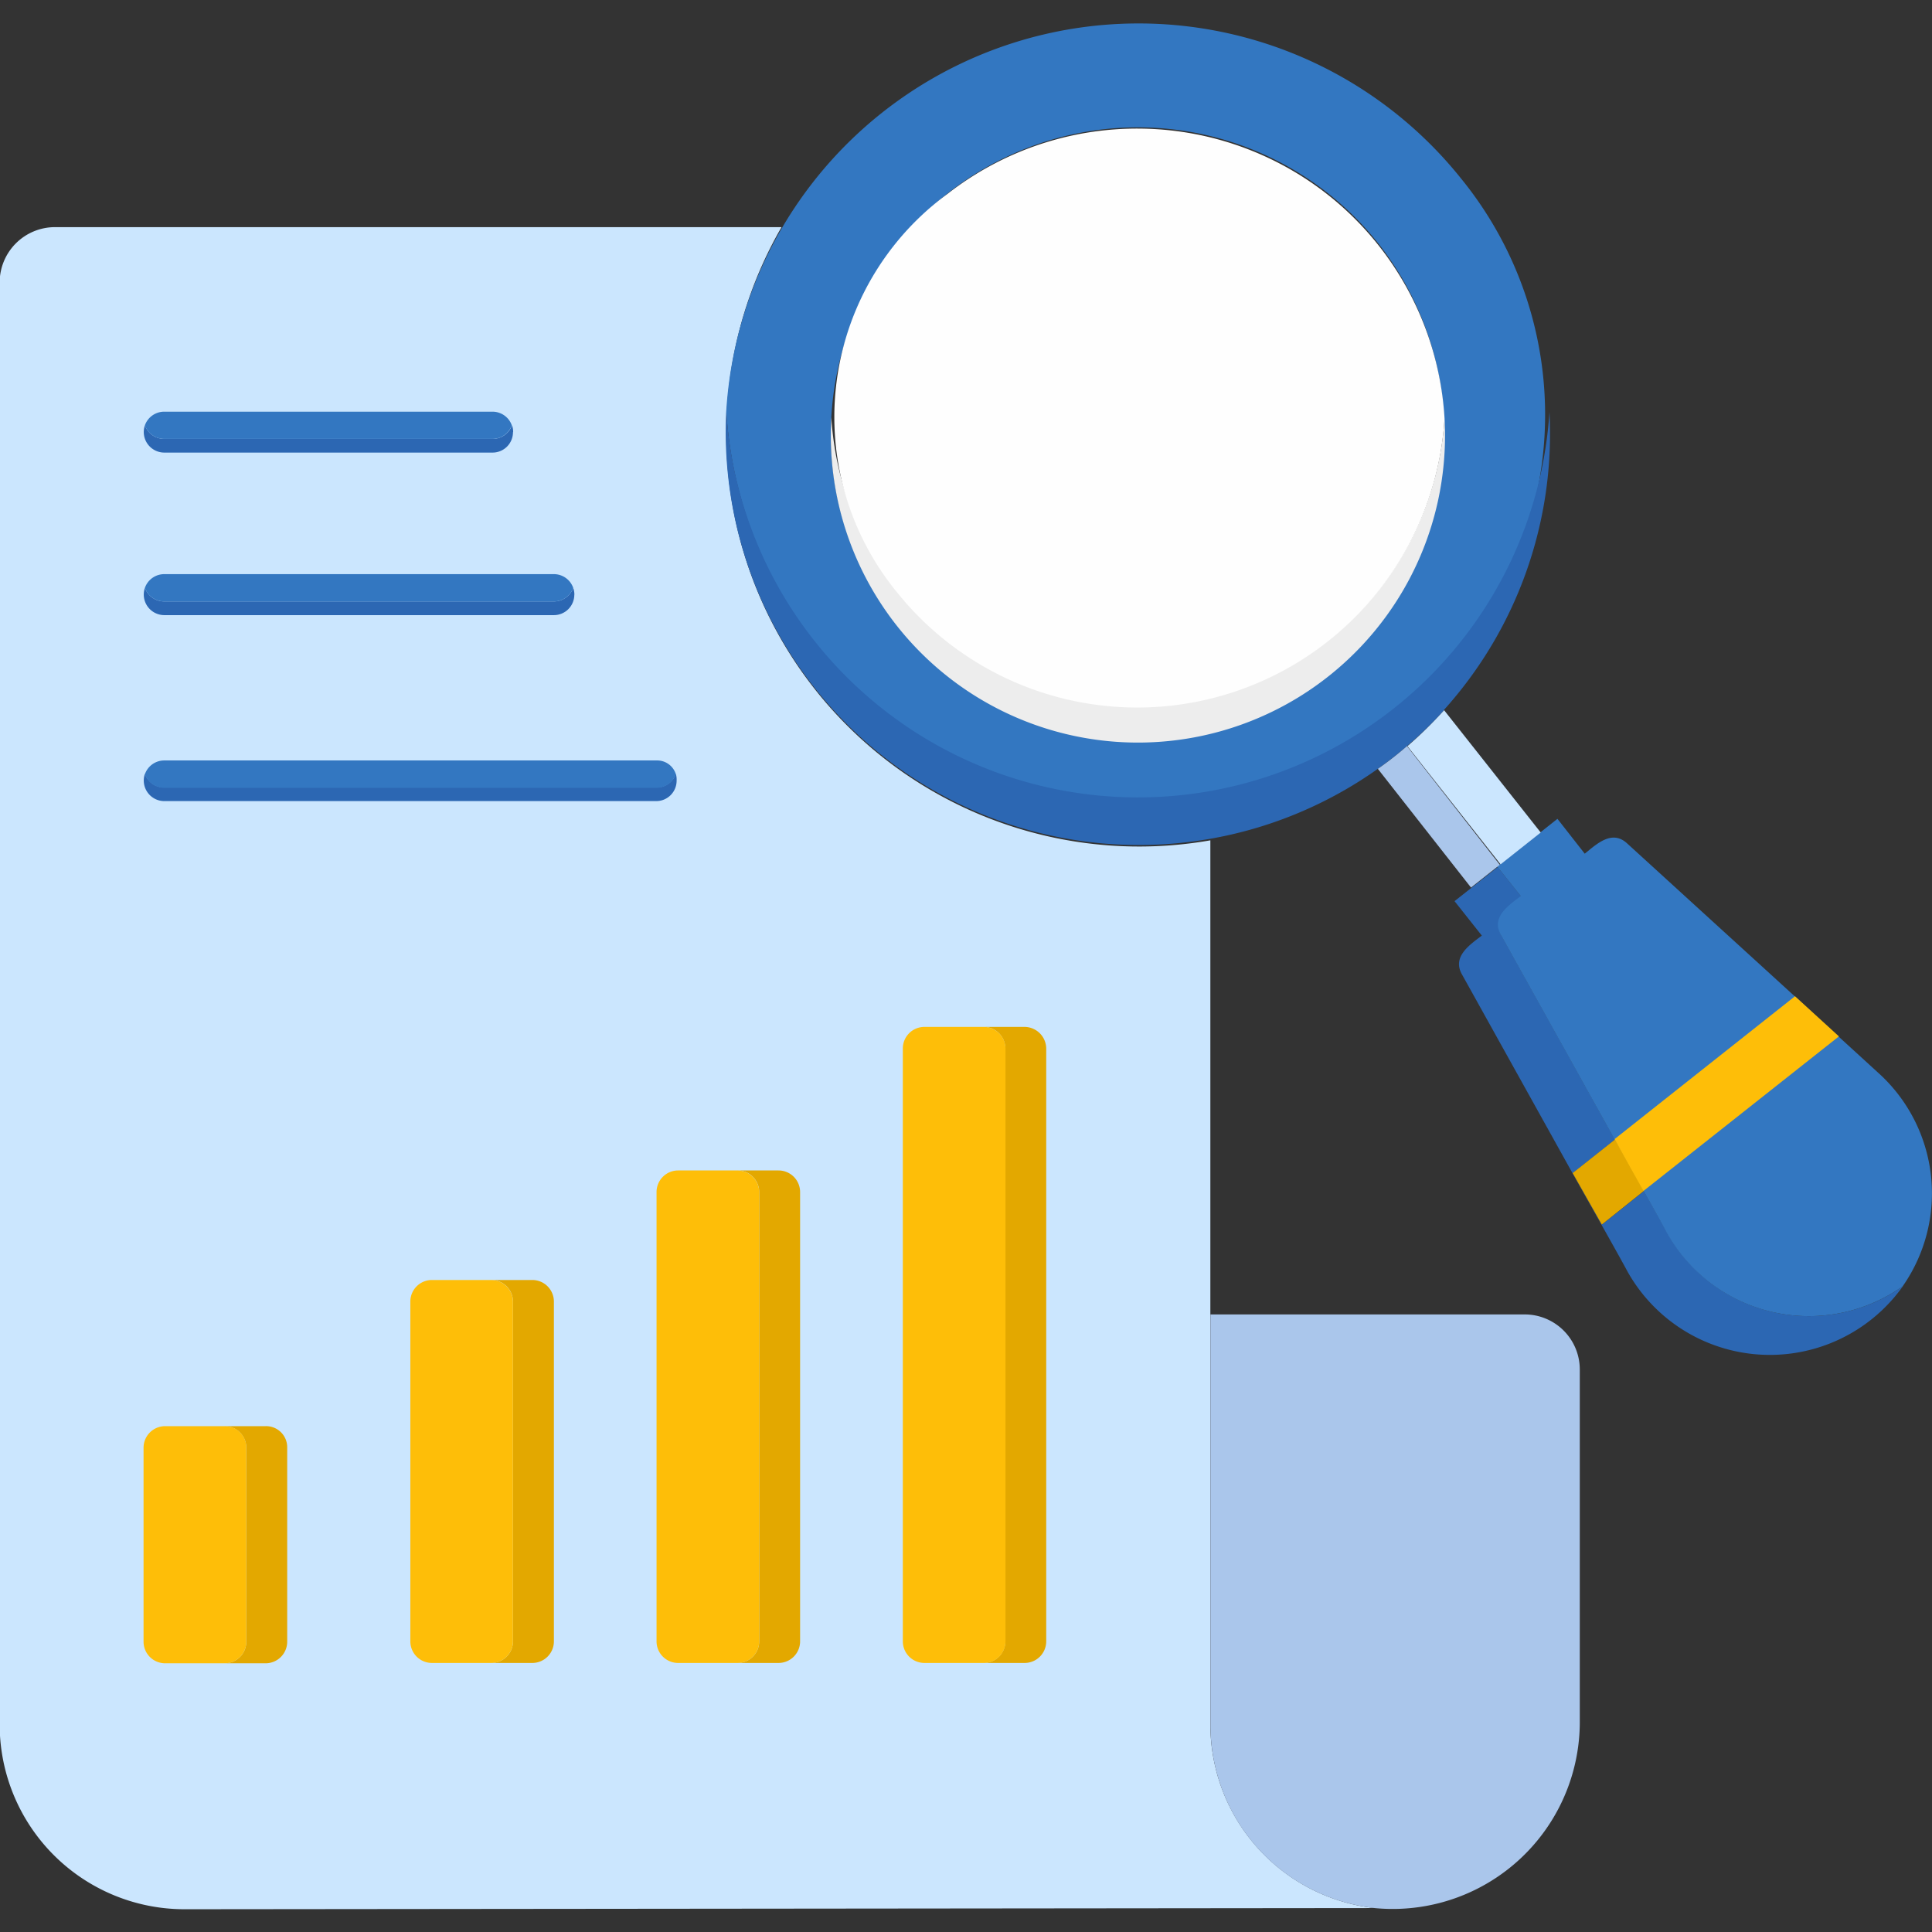 <svg xmlns="http://www.w3.org/2000/svg" xmlns:xlink="http://www.w3.org/1999/xlink" width="23" height="23" viewBox="0 0 23 23">
  <rect x="0" y="0" width="23" height="23" fill="#333333" stroke="none"/>
  <defs>
    <clipPath id="clip-path">
      <rect id="사각형_4403" data-name="사각형 4403" width="23" height="23" fill="#fff" stroke="#707070" stroke-width="1"/>
    </clipPath>
  </defs>
  <g id="asmo_survey_icon" clip-path="url(#clip-path)">
    <g id="_1.이달의서베이" data-name="1.이달의서베이" transform="translate(0 0.269)">
      <path id="패스_1807" data-name="패스 1807" d="M16.407,22.762l-14.166.014a2.2,2.2,0,0,1-2.2-2.2V3.41A.659.659,0,0,1,.7,2.751H9.349a4.916,4.916,0,0,0,5.105,7.3V20.579a2.2,2.2,0,0,0,1.953,2.183Z" transform="translate(-0.045 -0.316)" fill="#cbe6fe"/>
      <path id="패스_1808" data-name="패스 1808" d="M22.7,15.357a1.943,1.943,0,0,1-3.274-.162c-.162-.3-.5-.893-.663-1.186l-1.312-2.359c-.122-.212.086-.352.235-.465l-.325-.41.514-.406.28.352c-.149.117-.356.248-.235.465l1.312,2.359.041.068-.505.4.347.613.5-.4.28.5a1.93,1.93,0,0,0,2.805.631Z" transform="translate(-0.045 -0.316)" fill="#2c67b3"/>
      <path id="패스_1809" data-name="패스 1809" d="M22.7,15.357a1.935,1.935,0,0,1-2.81-.631c-.162-.3-.5-.893-.663-1.186L17.914,11.18c-.122-.212.086-.352.235-.465l-.28-.352.717-.568.325.415c.144-.117.325-.289.505-.122l1.993,1.818c.248.23.753.69,1,.916a1.931,1.931,0,0,1,.289,2.535Z" transform="translate(-0.045 -0.316)" fill="#3377c1"/>
      <path id="패스_1810" data-name="패스 1810" d="M19.614,14.225l-.5.4-.347-.613.505-.4C19.285,13.638,19.614,14.216,19.614,14.225Z" transform="translate(-0.045 -0.316)" fill="#e3a800"/>
      <path id="패스_1811" data-name="패스 1811" d="M21.937,12.385l-2.327,1.84s-.329-.586-.343-.618l2.147-1.7Z" transform="translate(-0.045 -0.316)" fill="#febe08"/>
      <path id="패스_1812" data-name="패스 1812" d="M17.436,2.169A4.917,4.917,0,0,0,8.691,4.938a4.929,4.929,0,0,0,7.383,3.978,4.451,4.451,0,0,0,1.362-6.747ZM15.862,8.082a3.655,3.655,0,1,1,.591-5.137A3.668,3.668,0,0,1,15.862,8.082Z" transform="translate(-0.045 -0.316)" fill="#3377c1"/>
      <path id="패스_1813" data-name="패스 1813" d="M17.233,8.506A4.918,4.918,0,0,1,8.691,4.934a4.91,4.91,0,0,0,9.8.018,4.914,4.914,0,0,1-1.263,3.554Z" transform="translate(-0.045 -0.316)" fill="#2c67b3"/>
      <path id="패스_1814" data-name="패스 1814" d="M17.242,5.029a3.656,3.656,0,1,1-7.3-.014A3.657,3.657,0,0,0,17.242,5.029Z" transform="translate(-0.045 -0.316)" fill="#ededed"/>
      <path id="패스_1815" data-name="패스 1815" d="M17.242,5.029A3.666,3.666,0,0,1,10.725,7.1a3.292,3.292,0,0,1,.6-4.745A3.666,3.666,0,0,1,17.242,5.029Z" transform="translate(-0.045 -0.316)" fill="#fefefe"/>
      <path id="패스_1816" data-name="패스 1816" d="M17.9,10.342l-.343.271L16.448,9.2a3.987,3.987,0,0,0,.347-.271Z" transform="translate(-0.045 -0.316)" fill="#aac6eb"/>
      <path id="패스_1817" data-name="패스 1817" d="M18.387,9.958l-.478.379L16.8,8.93a4.917,4.917,0,0,0,.437-.428Z" transform="translate(-0.045 -0.316)" fill="#cbe6fe"/>
      <path id="패스_1818" data-name="패스 1818" d="M18.852,16.353v4.172a2.227,2.227,0,0,1-2.444,2.237,2.194,2.194,0,0,1-1.953-2.183V15.695h3.739A.656.656,0,0,1,18.852,16.353Z" transform="translate(-0.045 -0.316)" fill="#aac6eb"/>
      <path id="패스_1819" data-name="패스 1819" d="M3.464,17.282v2.309a.257.257,0,0,1-.257.257H2.72a.257.257,0,0,0,.257-.257V17.282a.257.257,0,0,0-.257-.257h.487A.251.251,0,0,1,3.464,17.282Z" transform="translate(-0.045 -0.316)" fill="#e3a800"/>
      <path id="패스_1820" data-name="패스 1820" d="M2.977,17.282v2.309a.257.257,0,0,1-.257.257H2.011a.257.257,0,0,1-.257-.257V17.282a.257.257,0,0,1,.257-.257H2.72A.254.254,0,0,1,2.977,17.282Z" transform="translate(-0.045 -0.316)" fill="#febe08"/>
      <path id="패스_1821" data-name="패스 1821" d="M6.639,15.542v4.045a.257.257,0,0,1-.257.257H5.895a.257.257,0,0,0,.257-.257V15.542a.257.257,0,0,0-.257-.257h.487a.257.257,0,0,1,.257.257Z" transform="translate(-0.045 -0.316)" fill="#e3a800"/>
      <path id="패스_1822" data-name="패스 1822" d="M6.152,15.542v4.045a.257.257,0,0,1-.257.257H5.187a.257.257,0,0,1-.257-.257V15.542a.257.257,0,0,1,.257-.257h.708a.26.26,0,0,1,.257.257Z" transform="translate(-0.045 -0.316)" fill="#febe08"/>
      <path id="패스_1823" data-name="패스 1823" d="M9.57,14.238v5.349a.257.257,0,0,1-.257.257H8.826a.257.257,0,0,0,.257-.257V14.238a.257.257,0,0,0-.257-.257h.487A.257.257,0,0,1,9.57,14.238Z" transform="translate(-0.045 -0.316)" fill="#e3a800"/>
      <path id="패스_1824" data-name="패스 1824" d="M9.083,14.238v5.349a.257.257,0,0,1-.257.257H8.118a.257.257,0,0,1-.257-.257V14.238a.257.257,0,0,1,.257-.257h.708A.26.26,0,0,1,9.083,14.238Z" transform="translate(-0.045 -0.316)" fill="#febe08"/>
      <path id="패스_1825" data-name="패스 1825" d="M12.5,12.529v7.058a.257.257,0,0,1-.257.257h-.487a.257.257,0,0,0,.257-.257V12.529a.257.257,0,0,0-.257-.257h.487A.26.26,0,0,1,12.5,12.529Z" transform="translate(-0.045 -0.316)" fill="#e3a800"/>
      <path id="패스_1826" data-name="패스 1826" d="M12.015,12.529v7.058a.257.257,0,0,1-.257.257H11.05a.257.257,0,0,1-.257-.257V12.529a.257.257,0,0,1,.257-.257h.708A.26.26,0,0,1,12.015,12.529Z" transform="translate(-0.045 -0.316)" fill="#febe08"/>
      <path id="패스_1827" data-name="패스 1827" d="M6.152,5.191a.243.243,0,0,1-.244.244H2a.245.245,0,0,1-.23-.325A.244.244,0,0,0,2,5.272h3.91a.244.244,0,0,0,.23-.162.218.218,0,0,1,.014.081Z" transform="translate(-0.045 -0.316)" fill="#2c67b3"/>
      <path id="패스_1828" data-name="패스 1828" d="M6.138,5.11a.244.244,0,0,1-.23.162H2a.244.244,0,0,1-.23-.162A.244.244,0,0,1,2,4.948h3.91A.244.244,0,0,1,6.138,5.11Z" transform="translate(-0.045 -0.316)" fill="#3377c1"/>
      <path id="패스_1829" data-name="패스 1829" d="M6.882,7.126a.243.243,0,0,1-.244.244H2a.245.245,0,0,1-.23-.325A.244.244,0,0,0,2,7.207H6.639a.244.244,0,0,0,.23-.162.255.255,0,0,1,.014.081Z" transform="translate(-0.045 -0.316)" fill="#2c67b3"/>
      <path id="패스_1830" data-name="패스 1830" d="M6.869,7.045a.244.244,0,0,1-.23.162H2a.244.244,0,0,1-.23-.162A.244.244,0,0,1,2,6.882H6.639A.244.244,0,0,1,6.869,7.045Z" transform="translate(-0.045 -0.316)" fill="#3377c1"/>
      <path id="패스_1831" data-name="패스 1831" d="M8.1,9.34a.243.243,0,0,1-.244.244H2a.245.245,0,0,1-.23-.325A.244.244,0,0,0,2,9.421H7.861a.244.244,0,0,0,.23-.162A.255.255,0,0,1,8.1,9.34Z" transform="translate(-0.045 -0.316)" fill="#2c67b3"/>
      <path id="패스_1832" data-name="패스 1832" d="M8.091,9.264a.244.244,0,0,1-.23.162H2a.244.244,0,0,1-.23-.162A.244.244,0,0,1,2,9.1H7.861A.233.233,0,0,1,8.091,9.264Z" transform="translate(-0.045 -0.316)" fill="#3377c1"/>
    </g>
  </g>
</svg>
